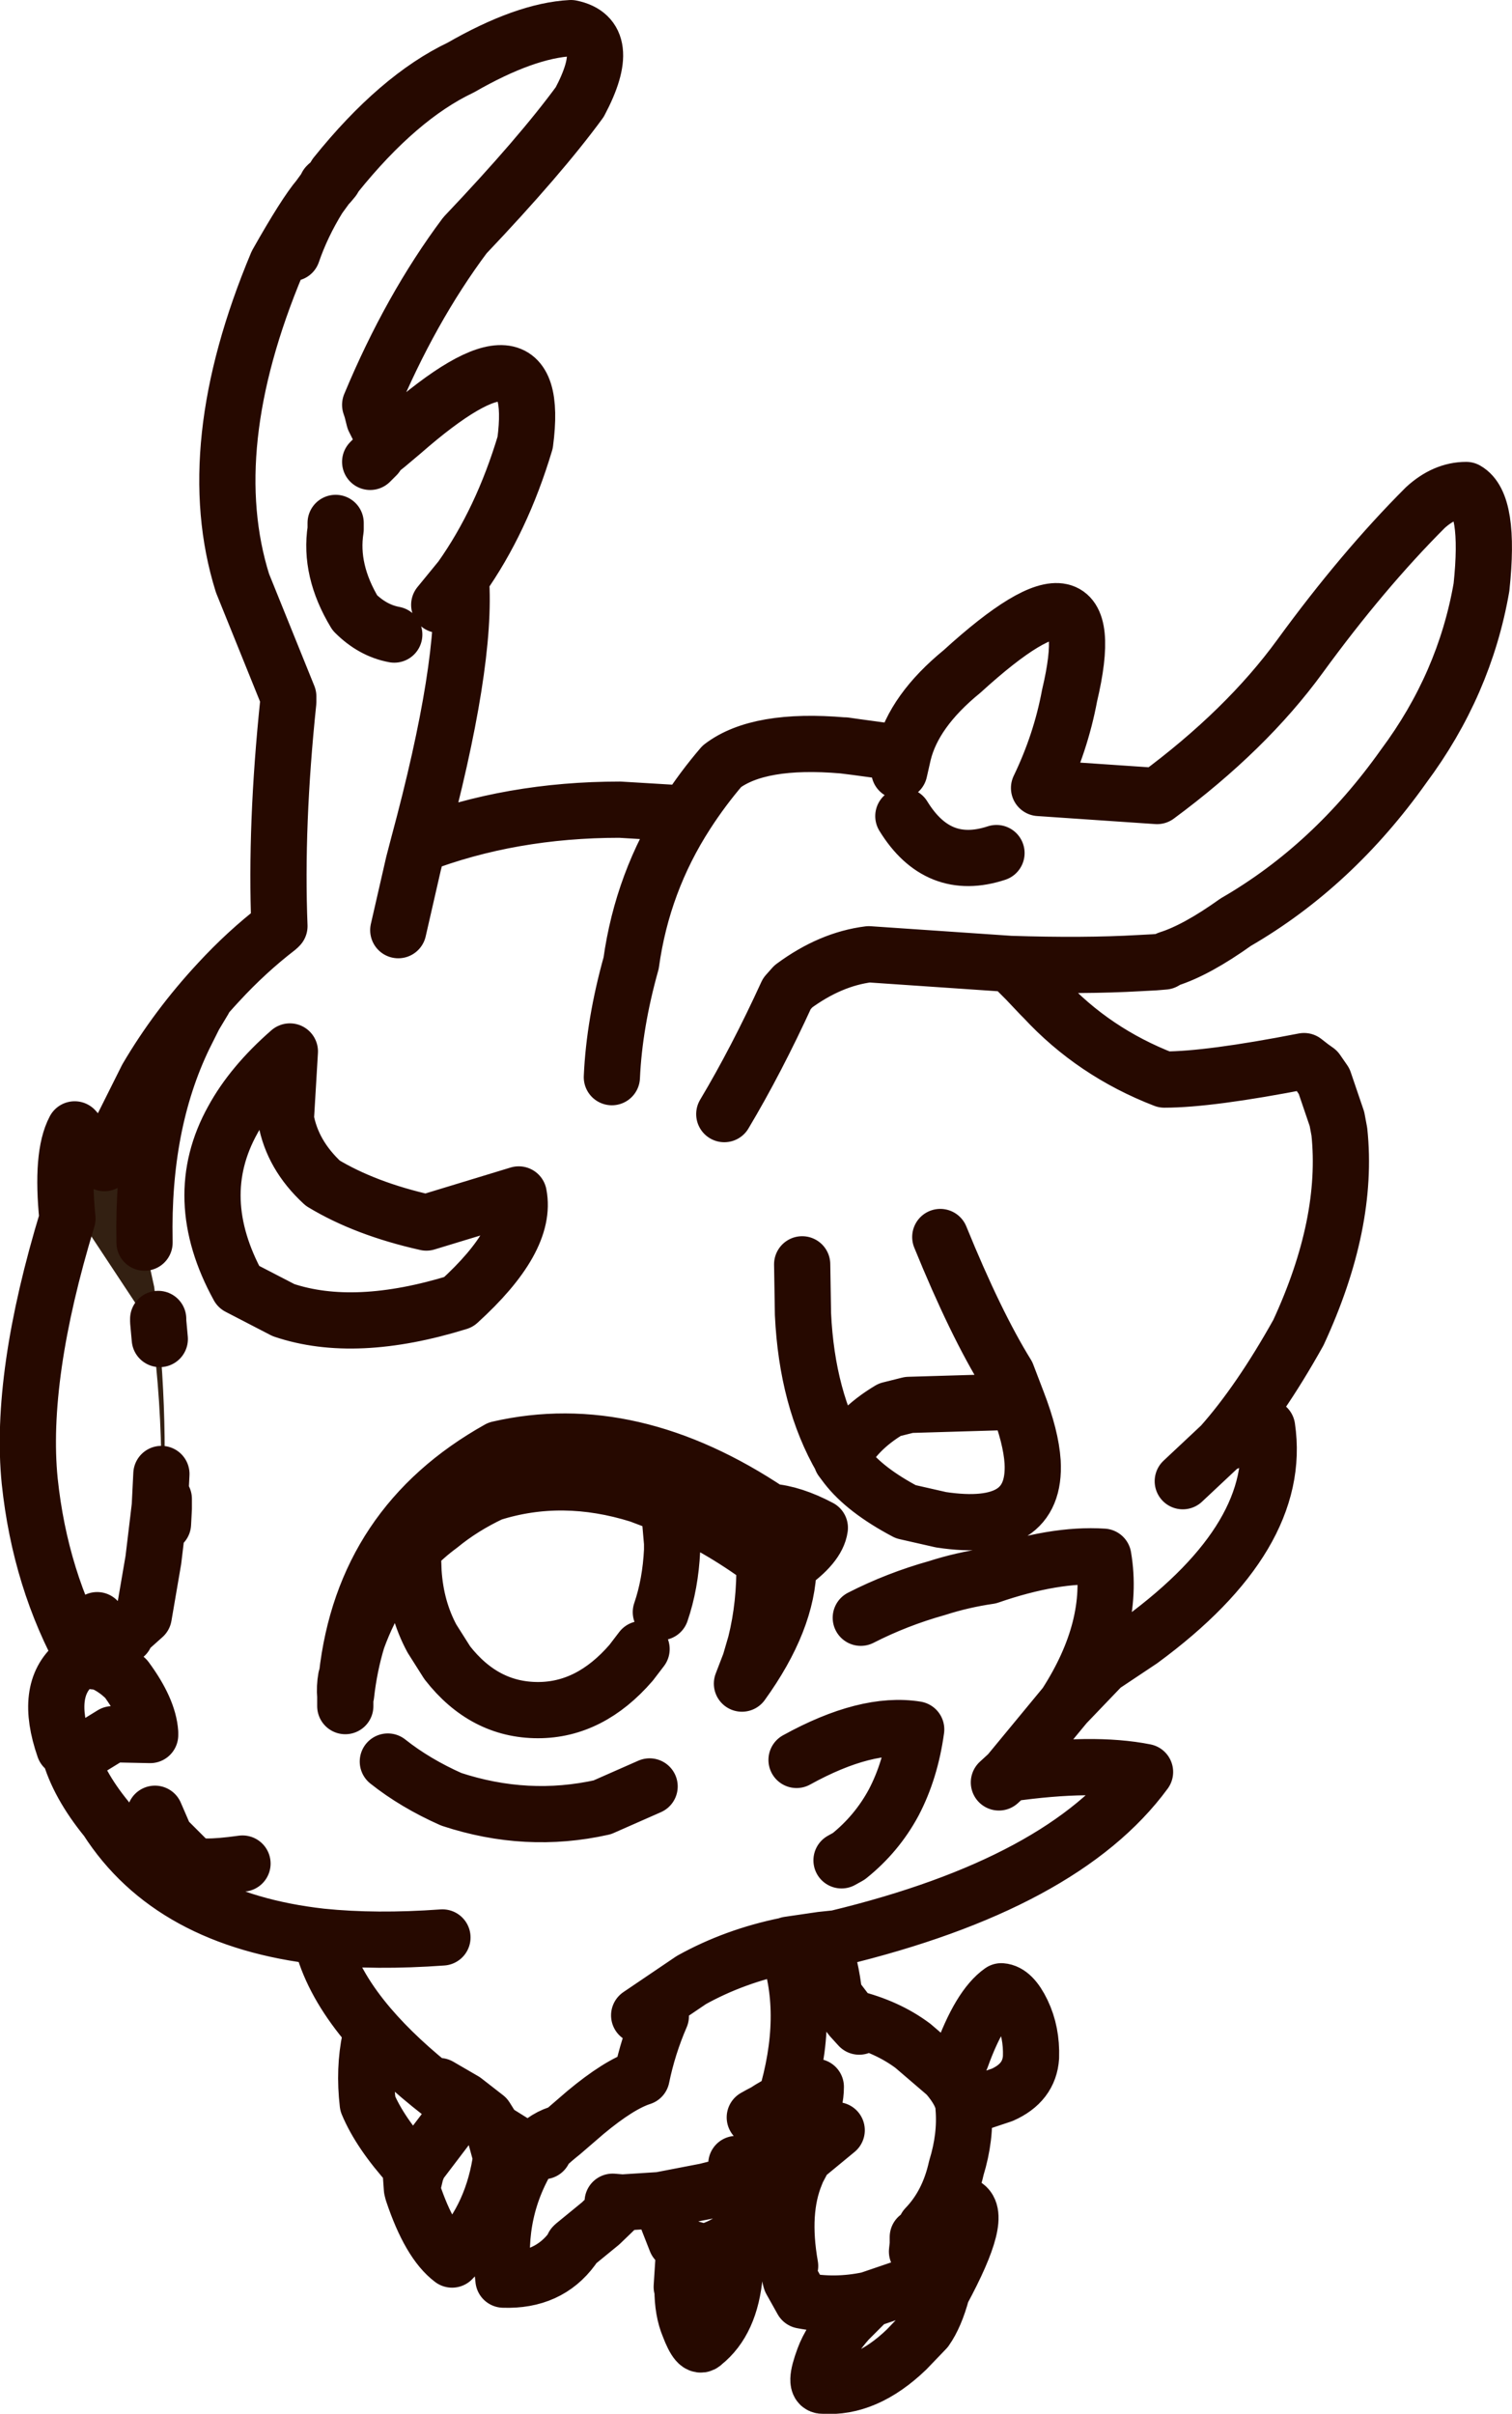 <?xml version="1.0" encoding="UTF-8" standalone="no"?>
<svg xmlns:xlink="http://www.w3.org/1999/xlink" height="150.25px" width="94.15px" xmlns="http://www.w3.org/2000/svg">
  <g transform="matrix(1.0, 0.0, 0.0, 1.0, -179.9, -132.45)">
    <path d="M188.9 209.8 L189.5 212.55 189.75 214.55 189.8 215.25 189.85 215.8 190.0 217.95 Q190.25 221.95 190.1 225.75 L190.1 226.35 190.05 227.3 189.9 229.1 189.75 229.1 189.95 224.2 Q189.95 219.7 189.35 215.1 L185.45 209.2 Q185.35 210.55 184.65 212.3 L184.1 208.3 Q183.7 204.35 184.55 202.75 L186.4 204.85 187.5 206.1 Q188.3 207.4 188.9 209.8" fill="#332012" fill-rule="evenodd" stroke="none"/>
    <path d="M202.95 161.2 L203.35 160.8 203.5 160.55 204.0 160.15 203.2 158.55 203.05 157.95 202.95 157.65 Q205.45 151.65 208.85 147.1 213.55 142.15 216.0 138.8 218.15 134.75 215.45 134.2 212.6 134.35 208.6 136.65 204.7 138.5 200.8 143.35 L200.65 143.6 200.4 143.9 200.3 143.95 200.25 144.0 200.15 144.2 199.75 144.75 Q198.7 146.45 198.1 148.2 M200.8 165.0 L200.8 165.4 Q200.4 167.95 202.0 170.6 203.1 171.7 204.45 171.95 M199.75 144.75 Q198.9 145.75 197.15 148.85 192.35 160.3 195.0 168.75 L197.85 175.8 197.85 176.15 Q197.05 183.8 197.3 190.1 L197.2 190.2 Q195.25 191.7 193.5 193.6 190.9 196.4 189.05 199.55 190.6 197.0 192.6 194.7 L192.45 194.95 192.0 195.7 191.35 197.0 Q188.75 202.4 188.9 209.7 L188.9 209.8 M189.75 214.55 L189.75 214.7 189.8 215.25 189.85 215.8 M190.1 225.75 L190.1 226.35 190.05 227.3 M189.95 224.2 L189.85 226.2 189.75 227.05 189.45 229.55 188.85 233.05 187.9 233.9 187.7 234.0 187.7 234.25 M207.25 170.1 L208.6 168.45 Q211.15 164.85 212.6 160.0 213.7 151.7 204.95 159.35 L204.0 160.15 M218.0 199.5 Q218.15 196.15 219.2 192.4 219.9 187.35 222.65 183.1 L218.5 182.85 Q211.7 182.85 205.95 185.05 L205.65 186.2 204.7 190.35 M235.9 180.45 L236.15 179.35 233.2 178.95 232.4 178.85 Q227.15 178.4 224.85 180.15 223.65 181.55 222.65 183.1 M225.0 201.8 Q227.0 198.45 228.9 194.3 L229.3 193.85 Q231.6 192.15 234.0 191.85 L242.8 192.45 Q247.4 192.6 250.85 192.4 L251.8 192.35 252.4 192.3 252.65 192.15 Q254.4 191.6 256.85 189.85 262.9 186.35 267.3 180.15 271.1 175.05 272.15 169.0 272.7 163.8 271.2 162.95 269.85 162.95 268.65 164.05 264.75 167.95 260.85 173.3 257.5 177.9 251.95 182.0 L244.6 181.5 Q245.95 178.7 246.5 175.75 248.8 166.05 239.8 174.25 236.8 176.7 236.15 179.35 M233.2 178.95 L232.5 178.85 232.4 178.85 M236.15 183.25 Q238.3 186.75 241.95 185.55 M205.95 185.05 Q209.0 173.75 208.6 168.45 M242.8 192.45 L243.8 193.45 244.7 194.4 244.9 194.6 Q248.0 197.95 252.4 199.65 255.2 199.65 261.1 198.5 L261.55 198.85 261.9 199.1 262.35 199.75 263.15 202.1 263.3 202.9 Q263.9 208.6 260.75 215.4 258.35 219.7 255.95 222.4 257.5 221.7 258.8 221.3 259.8 228.05 250.95 234.55 L248.55 236.15 246.25 238.55 242.7 242.85 Q247.95 242.1 251.2 242.75 246.1 249.7 232.0 253.1 L231.05 253.2 Q231.65 254.8 231.85 256.7 L232.1 257.0 232.9 258.05 Q235.15 258.6 236.75 259.8 L238.85 261.6 239.75 260.55 Q240.9 257.35 242.25 256.4 242.95 256.45 243.55 257.7 244.15 258.95 244.1 260.5 244.0 262.1 242.3 262.85 L239.9 263.65 Q240.05 265.45 239.45 267.4 238.95 269.65 237.55 271.1 M248.55 236.15 L249.35 235.1 M246.25 238.55 Q249.35 233.75 248.6 229.35 245.55 229.15 241.5 230.55 239.8 230.8 238.25 231.3 235.75 232.0 233.5 233.15 M253.55 224.65 L255.95 222.4 M243.25 219.7 L236.5 219.9 235.3 220.2 Q233.2 221.45 232.3 223.25 L232.3 223.3 232.6 223.7 Q233.75 225.2 236.3 226.55 L238.5 227.05 Q244.45 227.95 244.2 223.45 244.1 221.9 243.25 219.7 L242.6 218.0 Q240.65 214.85 238.45 209.45 M229.85 211.15 L229.9 214.25 Q230.15 219.55 232.3 223.25 M206.45 208.55 Q202.65 207.7 200.0 206.1 198.1 204.35 197.7 202.1 L197.95 197.9 Q195.6 199.95 194.4 202.15 191.7 207.0 194.75 212.55 L197.55 214.0 Q202.0 215.5 208.45 213.5 212.75 209.6 212.2 206.8 L206.45 208.55 M221.05 232.8 Q221.65 231.05 221.75 228.95 L221.75 228.5 221.55 226.2 219.7 225.5 Q214.9 224.0 210.5 225.4 208.7 226.25 207.3 227.4 206.35 228.1 205.6 228.9 L205.6 228.95 205.65 230.3 Q205.8 232.6 206.8 234.45 L207.75 235.95 Q210.05 238.9 213.4 238.9 216.65 238.9 219.2 235.95 L219.85 235.1 M221.55 226.2 Q224.45 227.35 227.5 229.6 227.55 232.35 226.95 234.75 L226.6 235.95 226.1 237.25 Q228.95 233.3 229.0 229.9 230.8 228.65 230.95 227.55 229.25 226.65 227.85 226.55 219.2 220.75 210.95 222.65 202.55 227.35 201.5 236.8 201.75 235.6 202.15 234.5 202.8 232.7 203.8 231.15 204.55 229.95 205.6 228.9 M204.05 242.1 Q205.75 243.45 208.0 244.45 212.7 246.0 217.4 244.95 L220.35 243.65 M242.1 243.4 L242.7 242.85 M229.5 242.0 Q233.85 239.6 236.95 240.1 236.6 242.65 235.55 244.65 234.5 246.6 232.75 248.0 L232.3 248.25 M184.1 208.3 Q183.7 204.35 184.55 202.75 L186.4 204.85 189.05 199.55 M184.1 208.3 Q181.1 218.15 181.75 224.65 182.4 230.8 185.2 235.8 L186.1 235.9 Q186.65 236.05 187.35 236.6 L187.75 236.95 Q189.15 238.85 189.25 240.3 L189.25 240.45 186.9 240.4 185.6 241.2 Q184.85 241.7 184.2 241.45 184.75 243.5 186.55 245.7 190.55 251.95 199.9 253.0 203.3 253.35 207.45 253.05 M187.7 234.0 Q186.85 234.2 185.95 233.3 M185.2 235.8 Q184.85 235.85 184.55 236.05 182.65 237.65 183.9 241.25 L184.2 241.45 M189.55 245.35 L190.2 246.85 191.75 248.4 Q192.15 248.85 195.0 248.45 M201.5 236.8 L201.45 236.9 Q201.35 237.45 201.4 238.05 L201.45 237.95 Q201.65 236.15 202.15 234.5 M201.4 238.05 L201.4 238.15 201.4 238.65 M199.9 253.0 L200.1 253.85 Q200.85 256.2 202.9 258.6 204.65 260.65 207.35 262.75 M233.4 258.6 L232.9 258.05 M219.7 257.9 L222.95 255.7 Q225.65 254.2 228.85 253.55 L229.0 253.5 231.05 253.2 M228.85 253.55 L228.95 253.75 229.0 253.5 M225.75 267.15 L228.25 266.85 228.9 266.45 Q230.7 264.2 230.7 262.35 229.7 262.65 228.8 263.2 228.15 263.5 227.55 263.9 227.25 264.05 226.9 264.25 M226.8 269.0 L224.45 268.7 223.85 268.85 221.0 269.4 222.0 271.95 222.5 272.3 223.75 272.65 Q224.7 272.4 225.5 271.85 L225.95 271.55 Q226.7 270.4 227.25 268.8 L226.8 269.0 M232.0 265.05 L230.0 266.7 229.55 267.55 229.45 267.8 Q228.5 270.1 229.1 273.5 229.0 273.95 229.15 274.4 L229.85 275.65 Q231.9 276.05 234.0 275.6 L236.2 274.85 M228.25 266.85 L228.65 266.95 228.35 267.8 229.1 267.65 229.55 267.55 M229.1 267.65 L229.45 267.8 M228.35 267.8 L227.25 268.8 M239.9 263.65 L239.9 263.6 Q239.85 262.75 238.85 261.6 M237.0 272.6 L237.05 272.15 237.05 271.7 M237.05 272.15 Q239.1 269.85 239.9 269.7 241.2 270.2 238.55 275.1 238.15 276.6 237.55 277.45 L236.35 278.7 Q233.8 281.15 231.15 280.95 230.55 281.0 231.2 279.25 231.6 278.15 232.7 276.9 L232.8 276.8 234.0 275.6 M228.8 263.2 Q230.4 257.9 228.95 253.75 M202.9 258.6 L202.95 259.35 Q202.55 261.25 202.8 263.4 203.55 265.2 205.45 267.3 L205.45 266.5 M205.45 267.3 L205.55 268.7 205.8 267.65 206.0 267.15 207.9 264.65 Q208.45 264.2 209.0 264.0 M207.25 262.3 L208.8 263.2 210.15 264.25 210.65 265.05 212.65 266.3 213.05 266.35 213.1 266.3 Q213.9 265.45 214.9 265.2 L216.35 263.95 Q218.45 262.2 219.85 261.75 220.25 259.8 221.05 257.95 M210.65 265.05 L211.1 266.7 211.05 267.1 Q210.45 270.7 208.05 273.1 206.65 272.05 205.6 268.9 L205.55 268.7 M213.05 266.35 L213.0 266.4 Q210.7 270.0 211.25 274.35 214.05 274.45 215.55 272.4 L215.6 272.25 215.65 272.2 217.3 270.85 218.65 269.55 218.05 269.5 M213.1 266.3 L213.75 266.35 Q213.65 266.2 214.9 265.2 M218.65 269.55 L221.0 269.4 M222.5 272.3 L222.5 272.75 222.45 273.25 222.35 274.8 222.4 274.95 Q222.4 276.3 222.8 277.25 223.35 278.7 223.7 278.3 225.4 276.95 225.65 274.0 L225.65 272.55 225.5 271.85 M190.2 246.85 L189.8 247.7" fill="none" stroke="#260900" stroke-linecap="round" stroke-linejoin="round" stroke-width="3.5"/>
  </g>
</svg>
